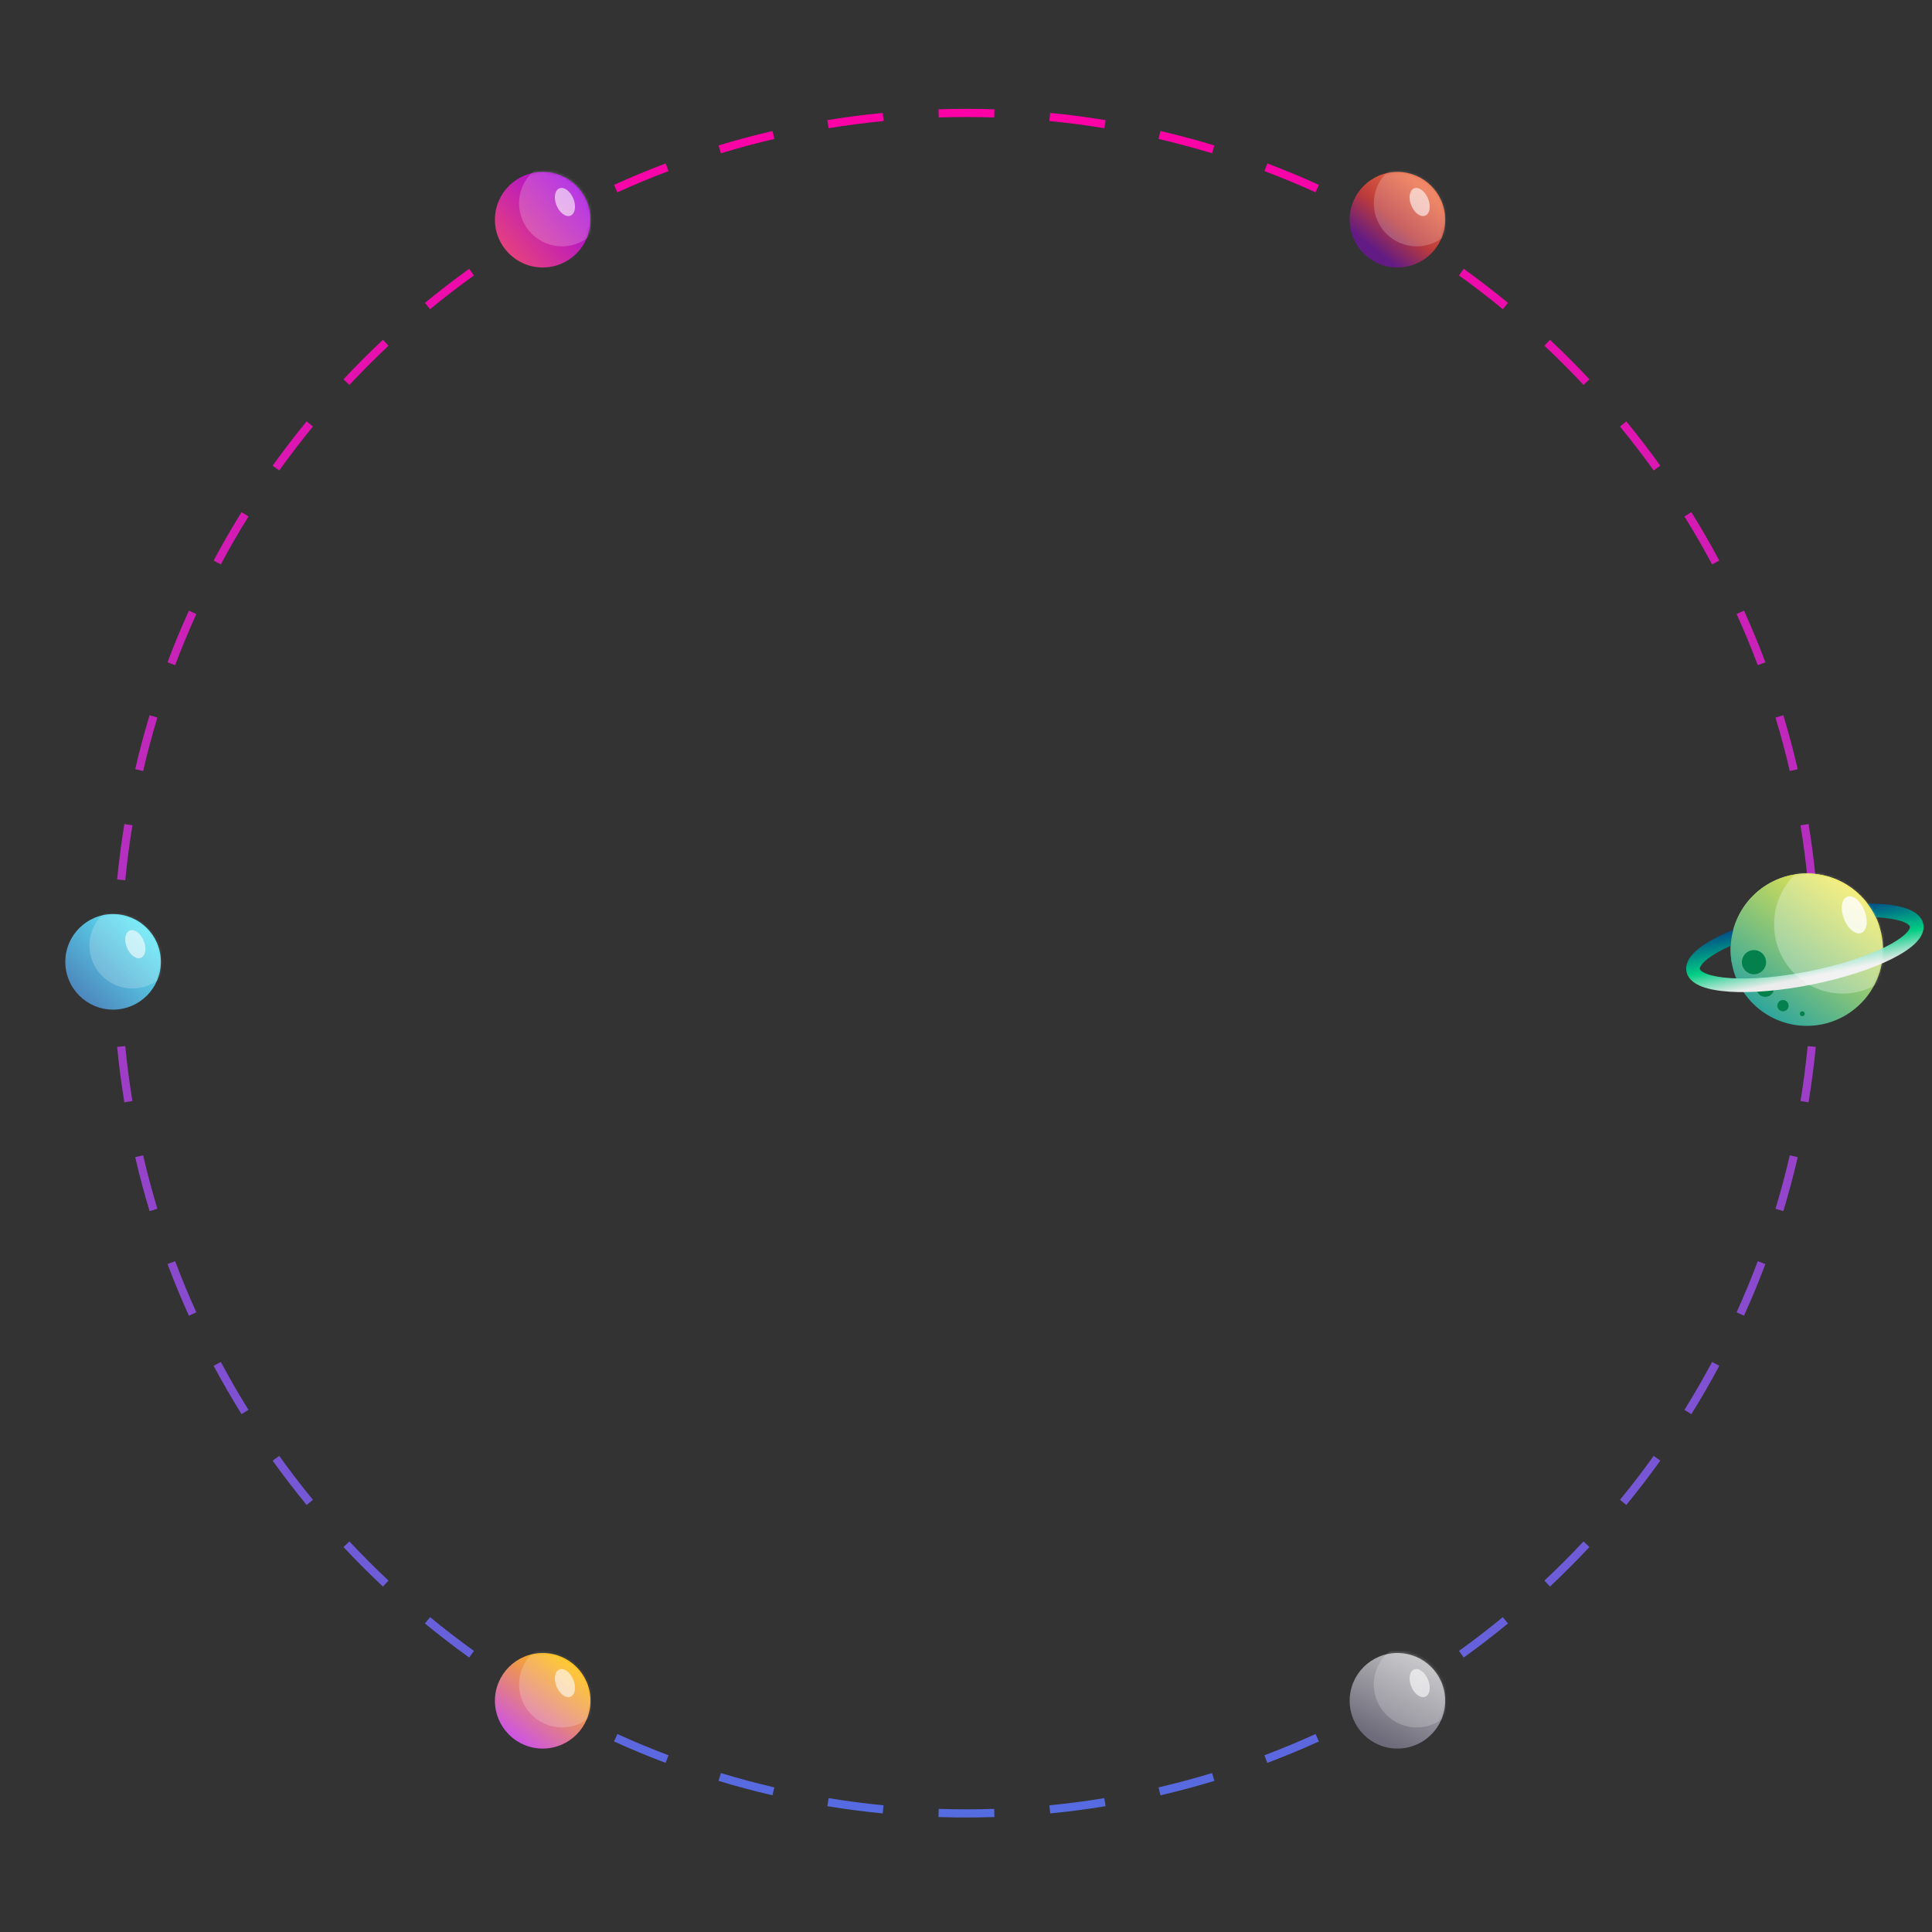 <svg width="710" height="710" viewBox="0 0 710 710" fill="none" xmlns="http://www.w3.org/2000/svg">
<rect x="0" y="0" width="710" height="710" fill="#333333" stroke="none"/>
<path fill-rule="evenodd" clip-rule="evenodd" d="M668.611 364.249L665.613 364.153C665.722 360.769 665.777 357.371 665.777 353.96C665.777 350.549 665.722 347.151 665.613 343.767L668.611 343.671C668.721 347.087 668.777 350.517 668.777 353.96C668.777 357.403 668.721 360.833 668.611 364.249ZM667.29 323.192L664.304 323.482C663.644 316.69 662.766 309.963 661.677 303.307L664.637 302.823C665.737 309.543 666.624 316.335 667.29 323.192ZM660.657 282.672L657.735 283.35C656.197 276.718 654.447 270.168 652.493 263.706L655.364 262.838C657.337 269.362 659.104 275.976 660.657 282.672ZM648.775 243.388L645.966 244.444C643.573 238.077 640.977 231.81 638.186 225.65L640.919 224.412C643.737 230.632 646.358 236.96 648.775 243.388ZM631.836 205.998L629.191 207.413C625.987 201.422 622.593 195.548 619.017 189.8L621.565 188.215C625.175 194.019 628.602 199.949 631.836 205.998ZM610.153 171.141L607.715 172.889C603.761 167.372 599.632 161.991 595.335 156.752L597.655 154.849C601.993 160.138 606.162 165.572 610.153 171.141ZM584.121 139.403L581.93 141.453C577.297 136.5 572.504 131.699 567.559 127.058L569.612 124.87C574.604 129.556 579.443 134.403 584.121 139.403ZM554.189 111.311L552.282 113.627C547.05 109.322 541.675 105.184 536.166 101.222L537.917 98.786C543.48 102.786 548.906 106.964 554.189 111.311ZM520.861 87.348L519.272 89.893C513.529 86.308 507.66 82.906 501.674 79.694L503.092 77.051C509.137 80.293 515.062 83.729 520.861 87.348ZM484.691 67.944L483.45 70.675C477.293 67.876 471.029 65.272 464.666 62.872L465.724 60.065C472.15 62.489 478.475 65.118 484.691 67.944ZM446.281 53.456L445.41 56.327C438.95 54.366 432.401 52.611 425.771 51.068L426.451 48.146C433.146 49.704 439.758 51.476 446.281 53.456ZM406.304 44.153L405.818 47.113C399.162 46.021 392.436 45.14 385.645 44.478L385.936 41.492C392.792 42.16 399.584 43.05 406.304 44.153ZM365.457 40.166L365.36 43.164C361.976 43.055 358.578 43 355.168 43C351.757 43 348.359 43.055 344.975 43.164L344.879 40.166C348.295 40.056 351.725 40 355.168 40C358.611 40 362.041 40.056 365.457 40.166ZM324.4 41.492L324.691 44.478C317.9 45.14 311.173 46.021 304.518 47.113L304.032 44.153C310.752 43.05 317.543 42.16 324.4 41.492ZM283.885 48.146L284.564 51.068C277.934 52.611 271.385 54.366 264.926 56.327L264.055 53.456C270.577 51.476 277.19 49.704 283.885 48.146ZM244.611 60.065L245.67 62.872C239.307 65.272 233.043 67.876 226.886 70.675L225.644 67.944C231.861 65.118 238.186 62.489 244.611 60.065ZM207.243 77.051L208.661 79.694C202.675 82.906 196.807 86.308 191.063 89.893L189.475 87.348C195.274 83.729 201.199 80.293 207.243 77.051ZM172.419 98.786L174.17 101.222C168.66 105.184 163.285 109.322 158.053 113.627L156.147 111.311C161.429 106.964 166.856 102.786 172.419 98.786ZM140.724 124.87L142.777 127.058C137.832 131.699 133.039 136.5 128.406 141.453L126.215 139.403C130.892 134.403 135.731 129.556 140.724 124.87ZM112.681 154.849L115.001 156.752C110.704 161.99 106.574 167.372 102.621 172.889L100.183 171.141C104.174 165.572 108.343 160.138 112.681 154.849ZM88.771 188.215L91.318 189.8C87.742 195.548 84.349 201.422 81.145 207.413L78.499 205.998C81.734 199.949 85.161 194.019 88.771 188.215ZM69.417 224.412L72.15 225.65C69.359 231.81 66.763 238.077 64.369 244.444L61.561 243.388C63.978 236.96 66.599 230.632 69.417 224.412ZM54.972 262.838L57.843 263.706C55.889 270.168 54.139 276.718 52.601 283.35L49.678 282.673C51.231 275.976 52.998 269.362 54.972 262.838ZM45.698 302.823L48.659 303.307C47.57 309.963 46.692 316.69 46.032 323.482L43.046 323.192C43.712 316.335 44.599 309.543 45.698 302.823ZM41.724 343.671C41.614 347.087 41.559 350.517 41.559 353.96C41.559 357.403 41.614 360.833 41.724 364.249L44.723 364.153C44.614 360.769 44.559 357.371 44.559 353.96C44.559 350.549 44.614 347.151 44.723 343.767L41.724 343.671ZM43.046 384.728L46.032 384.438C46.692 391.23 47.57 397.957 48.659 404.613L45.698 405.097C44.599 398.377 43.712 391.585 43.046 384.728ZM49.678 425.247L52.601 424.57C54.139 431.201 55.889 437.752 57.843 444.213L54.972 445.082C52.998 438.558 51.231 431.944 49.678 425.247ZM61.561 464.532L64.369 463.476C66.763 469.843 69.359 476.11 72.15 482.27L69.417 483.508C66.599 477.288 63.978 470.96 61.561 464.532ZM78.499 501.922L81.145 500.507C84.349 506.498 87.742 512.372 91.318 518.12L88.771 519.705C85.16 513.901 81.734 507.97 78.499 501.922ZM100.183 536.779L102.621 535.031C106.574 540.548 110.704 545.929 115.001 551.168L112.681 553.07C108.343 547.782 104.174 542.348 100.183 536.779ZM126.215 568.517L128.406 566.467C133.039 571.42 137.832 576.221 142.776 580.862L140.723 583.049C135.731 578.364 130.892 573.517 126.215 568.517ZM156.147 596.609L158.053 594.292C163.285 598.598 168.66 602.736 174.17 606.698L172.419 609.134C166.856 605.134 161.429 600.956 156.147 596.609ZM189.475 620.572L191.063 618.027C196.807 621.612 202.675 625.014 208.661 628.226L207.243 630.869C201.199 627.626 195.274 624.191 189.475 620.572ZM225.644 639.976L226.886 637.245C233.043 640.044 239.307 642.647 245.67 645.048L244.611 647.855C238.186 645.431 231.861 642.802 225.644 639.976ZM264.055 654.464L264.926 651.593C271.385 653.554 277.934 655.309 284.565 656.852L283.885 659.774C277.19 658.216 270.577 656.444 264.055 654.464ZM304.032 663.767L304.518 660.807C311.173 661.899 317.9 662.78 324.691 663.442L324.4 666.428C317.544 665.76 310.752 664.87 304.032 663.767ZM344.879 667.754L344.975 664.756C348.359 664.865 351.757 664.92 355.168 664.92C358.579 664.92 361.976 664.865 365.36 664.756L365.457 667.754C362.041 667.864 358.611 667.92 355.168 667.92C351.725 667.92 348.295 667.864 344.879 667.754ZM385.936 666.428L385.645 663.442C392.436 662.78 399.162 661.899 405.818 660.807L406.304 663.767C399.584 664.87 392.792 665.76 385.936 666.428ZM426.451 659.774L425.771 656.852C432.401 655.309 438.95 653.554 445.41 651.593L446.281 654.464C439.758 656.443 433.146 658.216 426.451 659.774ZM465.724 647.855L464.666 645.048C471.029 642.647 477.293 640.044 483.45 637.245L484.691 639.976C478.475 642.802 472.15 645.431 465.724 647.855ZM503.092 630.869L501.674 628.226C507.66 625.014 513.529 621.612 519.272 618.027L520.861 620.572C515.062 624.191 509.137 627.626 503.092 630.869ZM537.917 609.134L536.166 606.698C541.675 602.736 547.05 598.598 552.282 594.292L554.189 596.609C548.906 600.956 543.48 605.134 537.917 609.134ZM569.612 583.049L567.559 580.862C572.504 576.221 577.297 571.42 581.93 566.467L584.121 568.517C579.443 573.517 574.604 578.364 569.612 583.049ZM597.654 553.071L595.335 551.168C599.632 545.929 603.761 540.548 607.715 535.031L610.153 536.779C606.162 542.348 601.993 547.782 597.654 553.071ZM621.565 519.705L619.017 518.12C622.593 512.372 625.987 506.498 629.191 500.507L631.836 501.922C628.602 507.97 625.175 513.901 621.565 519.705ZM640.919 483.508L638.186 482.27C640.977 476.11 643.573 469.843 645.966 463.476L648.775 464.532C646.358 470.96 643.737 477.288 640.919 483.508ZM655.364 445.082L652.493 444.213C654.447 437.752 656.197 431.201 657.735 424.57L660.657 425.247C659.104 431.944 657.337 438.558 655.364 445.082ZM664.637 405.097L661.677 404.613C662.766 397.957 663.644 391.23 664.304 384.438L667.29 384.728C666.624 391.585 665.737 398.377 664.637 405.097Z" fill="url(#paint0_linear_121_930)"/>
<circle cx="664" cy="349" r="28" fill="url(#paint1_linear_121_930)"/>
<circle cx="648.716" cy="363.067" r="3.257" fill="#03804B"/>
<circle cx="655.229" cy="369.581" r="2.073" fill="#03804B"/>
<circle cx="662.335" cy="372.542" r="0.888" fill="#03804B"/>
<path fill-rule="evenodd" clip-rule="evenodd" d="M626.312 353.433C624.656 355.021 624.627 355.871 624.669 356.078C624.711 356.285 625.065 357.058 627.206 357.882C629.214 358.654 632.176 359.213 635.974 359.456C643.531 359.941 653.818 359.142 665.007 356.892C676.195 354.642 685.992 351.401 692.774 348.034C696.182 346.341 698.698 344.681 700.251 343.192C701.907 341.605 701.935 340.755 701.894 340.547C701.852 340.34 701.498 339.567 699.356 338.743C697.349 337.971 694.387 337.412 690.589 337.169C683.032 336.685 672.744 337.483 661.556 339.733C650.368 341.983 640.571 345.224 633.789 348.592C630.38 350.284 627.865 351.944 626.312 353.433ZM631.565 344.113C638.841 340.5 649.08 337.142 660.57 334.832C672.061 332.521 682.801 331.66 690.909 332.179C694.944 332.437 698.473 333.046 701.152 334.077C703.698 335.056 706.225 336.723 706.796 339.562C707.367 342.4 705.68 344.914 703.711 346.802C701.639 348.788 698.619 350.714 694.998 352.512C687.721 356.125 677.483 359.483 665.993 361.794C654.502 364.104 643.762 364.966 635.654 364.446C631.619 364.188 628.09 363.579 625.411 362.548C622.865 361.569 620.338 359.902 619.767 357.064C619.196 354.225 620.883 351.711 622.852 349.824C624.924 347.837 627.944 345.911 631.565 344.113Z" fill="url(#paint2_linear_121_930)"/>
<path fill-rule="evenodd" clip-rule="evenodd" d="M690.575 340.158L636.389 353.675C636.133 352.155 636 350.593 636 349C636 333.536 648.536 321 664 321C676.374 321 686.873 329.027 690.575 340.158Z" fill="url(#paint3_linear_121_930)"/>
<circle cx="644.571" cy="353.593" r="4.441" fill="#03804B"/>
<mask id="mask0_121_930" style="mask-type:alpha" maskUnits="userSpaceOnUse" x="636" y="321" width="56" height="56">
<circle cx="664" cy="349" r="28" fill="url(#paint4_linear_121_930)"/>
</mask>
<g mask="url(#mask0_121_930)">
<ellipse opacity="0.3" cx="677.139" cy="339.677" rx="25.166" ry="25.463" fill="white"/>
</g>
<ellipse opacity="0.8" cx="681.425" cy="336.197" rx="4.047" ry="7.149" transform="rotate(-21.209 681.425 336.197)" fill="white"/>
<circle cx="513.552" cy="80.737" r="17.559" fill="url(#paint5_linear_121_930)"/>
<mask id="mask1_121_930" style="mask-type:alpha" maskUnits="userSpaceOnUse" x="495" y="63" width="37" height="36">
<circle cx="513.552" cy="80.737" r="17.559" fill="url(#paint6_linear_121_930)"/>
</mask>
<g mask="url(#mask1_121_930)">
<circle opacity="0.2" cx="520.652" cy="74.733" r="15.788" fill="white"/>
</g>
<ellipse opacity="0.6" cx="521.723" cy="74.237" rx="3.331" ry="5.413" transform="rotate(-22.222 521.723 74.237)" fill="white"/>
<circle cx="513.552" cy="625.032" r="17.559" fill="url(#paint7_linear_121_930)"/>
<mask id="mask2_121_930" style="mask-type:alpha" maskUnits="userSpaceOnUse" x="496" y="607" width="36" height="36">
<circle cx="513.559" cy="624.559" r="17.559" fill="url(#paint8_linear_121_930)"/>
</mask>
<g mask="url(#mask2_121_930)">
<circle opacity="0.2" cx="520.652" cy="619.027" r="15.788" fill="white"/>
</g>
<ellipse opacity="0.6" cx="521.723" cy="618.532" rx="3.331" ry="5.413" transform="rotate(-22.222 521.723 618.532)" fill="white"/>
<circle cx="199.442" cy="80.737" r="17.559" fill="url(#paint9_linear_121_930)"/>
<mask id="mask3_121_930" style="mask-type:alpha" maskUnits="userSpaceOnUse" x="182" y="63" width="36" height="36">
<circle cx="199.559" cy="80.559" r="17.559" fill="url(#paint10_linear_121_930)"/>
</mask>
<g mask="url(#mask3_121_930)">
<circle opacity="0.2" cx="206.541" cy="74.733" r="15.788" fill="white"/>
</g>
<ellipse opacity="0.6" cx="207.612" cy="74.237" rx="3.331" ry="5.413" transform="rotate(-22.222 207.612 74.237)" fill="white"/>
<circle cx="41.559" cy="353.475" r="17.559" fill="url(#paint11_linear_121_930)"/>
<mask id="mask4_121_930" style="mask-type:alpha" maskUnits="userSpaceOnUse" x="24" y="336" width="36" height="36">
<circle cx="41.559" cy="353.559" r="17.559" fill="url(#paint12_linear_121_930)"/>
</mask>
<g mask="url(#mask4_121_930)">
<circle opacity="0.2" cx="48.659" cy="347.47" r="15.788" fill="white"/>
</g>
<ellipse opacity="0.6" cx="49.73" cy="346.974" rx="3.331" ry="5.413" transform="rotate(-22.222 49.73 346.974)" fill="white"/>
<circle cx="199.442" cy="625.032" r="17.559" fill="url(#paint13_linear_121_930)"/>
<mask id="mask5_121_930" style="mask-type:alpha" maskUnits="userSpaceOnUse" x="181" y="607" width="37" height="36">
<circle cx="199.442" cy="625.032" r="17.559" fill="url(#paint14_linear_121_930)"/>
</mask>
<g mask="url(#mask5_121_930)">
<circle opacity="0.2" cx="206.541" cy="619.027" r="15.788" fill="white"/>
</g>
<ellipse opacity="0.6" cx="207.612" cy="618.532" rx="3.331" ry="5.413" transform="rotate(-22.222 207.612 618.532)" fill="white"/>
<defs>
<linearGradient id="paint0_linear_121_930" x1="355.168" y1="40" x2="355.168" y2="667.92" gradientUnits="userSpaceOnUse">
<stop stop-color="#FF00A6"/>
<stop offset="1" stop-color="#556CE1"/>
</linearGradient>
<linearGradient id="paint1_linear_121_930" x1="680.24" y1="321" x2="639.92" y2="374.76" gradientUnits="userSpaceOnUse">
<stop stop-color="#FFED48"/>
<stop offset="1" stop-color="#169DA6"/>
</linearGradient>
<linearGradient id="paint2_linear_121_930" x1="661.063" y1="337.283" x2="665.5" y2="359.343" gradientUnits="userSpaceOnUse">
<stop stop-color="#004F88"/>
<stop offset="0.568" stop-color="#00CD83"/>
<stop offset="0.984" stop-color="#ECECEC"/>
</linearGradient>
<linearGradient id="paint3_linear_121_930" x1="680.24" y1="321" x2="639.92" y2="374.76" gradientUnits="userSpaceOnUse">
<stop stop-color="#FFED48"/>
<stop offset="1" stop-color="#169DA6"/>
</linearGradient>
<linearGradient id="paint4_linear_121_930" x1="680.24" y1="321" x2="639.92" y2="374.76" gradientUnits="userSpaceOnUse">
<stop stop-color="#FFED48"/>
<stop offset="1" stop-color="#169DA6"/>
</linearGradient>
<linearGradient id="paint5_linear_121_930" x1="526.195" y1="71.958" x2="507.933" y2="94.083" gradientUnits="userSpaceOnUse">
<stop stop-color="#EB6A42"/>
<stop offset="0.547" stop-color="#BB3B3B"/>
<stop offset="1" stop-color="#621B84"/>
</linearGradient>
<linearGradient id="paint6_linear_121_930" x1="526.195" y1="71.958" x2="507.933" y2="94.083" gradientUnits="userSpaceOnUse">
<stop stop-color="#EB6A42"/>
<stop offset="0.547" stop-color="#BB3B3B"/>
<stop offset="1" stop-color="#621B84"/>
</linearGradient>
<linearGradient id="paint7_linear_121_930" x1="531.112" y1="607.472" x2="513.552" y2="642.591" gradientUnits="userSpaceOnUse">
<stop stop-color="#C8C8C8"/>
<stop offset="1" stop-color="#6E6B7A"/>
</linearGradient>
<linearGradient id="paint8_linear_121_930" x1="531.119" y1="607" x2="513.559" y2="642.119" gradientUnits="userSpaceOnUse">
<stop stop-color="#C8C8C8"/>
<stop offset="1" stop-color="#6E6B7A"/>
</linearGradient>
<linearGradient id="paint9_linear_121_930" x1="217.001" y1="68.797" x2="177.317" y2="104.618" gradientUnits="userSpaceOnUse">
<stop stop-color="#9E01E8"/>
<stop offset="1" stop-color="#FF5858"/>
</linearGradient>
<linearGradient id="paint10_linear_121_930" x1="217.119" y1="68.619" x2="177.435" y2="104.44" gradientUnits="userSpaceOnUse">
<stop stop-color="#9E01E8"/>
<stop offset="1" stop-color="#FF5858"/>
</linearGradient>
<linearGradient id="paint11_linear_121_930" x1="53.851" y1="335.915" x2="19.083" y2="371.034" gradientUnits="userSpaceOnUse">
<stop stop-color="#5FF1FB"/>
<stop offset="1" stop-color="#486AAC"/>
</linearGradient>
<linearGradient id="paint12_linear_121_930" x1="53.851" y1="336" x2="19.083" y2="371.119" gradientUnits="userSpaceOnUse">
<stop stop-color="#5FF1FB"/>
<stop offset="1" stop-color="#486AAC"/>
</linearGradient>
<linearGradient id="paint13_linear_121_930" x1="213.616" y1="614.58" x2="193.058" y2="641.576" gradientUnits="userSpaceOnUse">
<stop stop-color="#FFBB00"/>
<stop offset="1" stop-color="#CE55E1"/>
</linearGradient>
<linearGradient id="paint14_linear_121_930" x1="213.616" y1="614.58" x2="193.058" y2="641.576" gradientUnits="userSpaceOnUse">
<stop stop-color="#FFBB00"/>
<stop offset="1" stop-color="#CE55E1"/>
</linearGradient>
</defs>
</svg>
